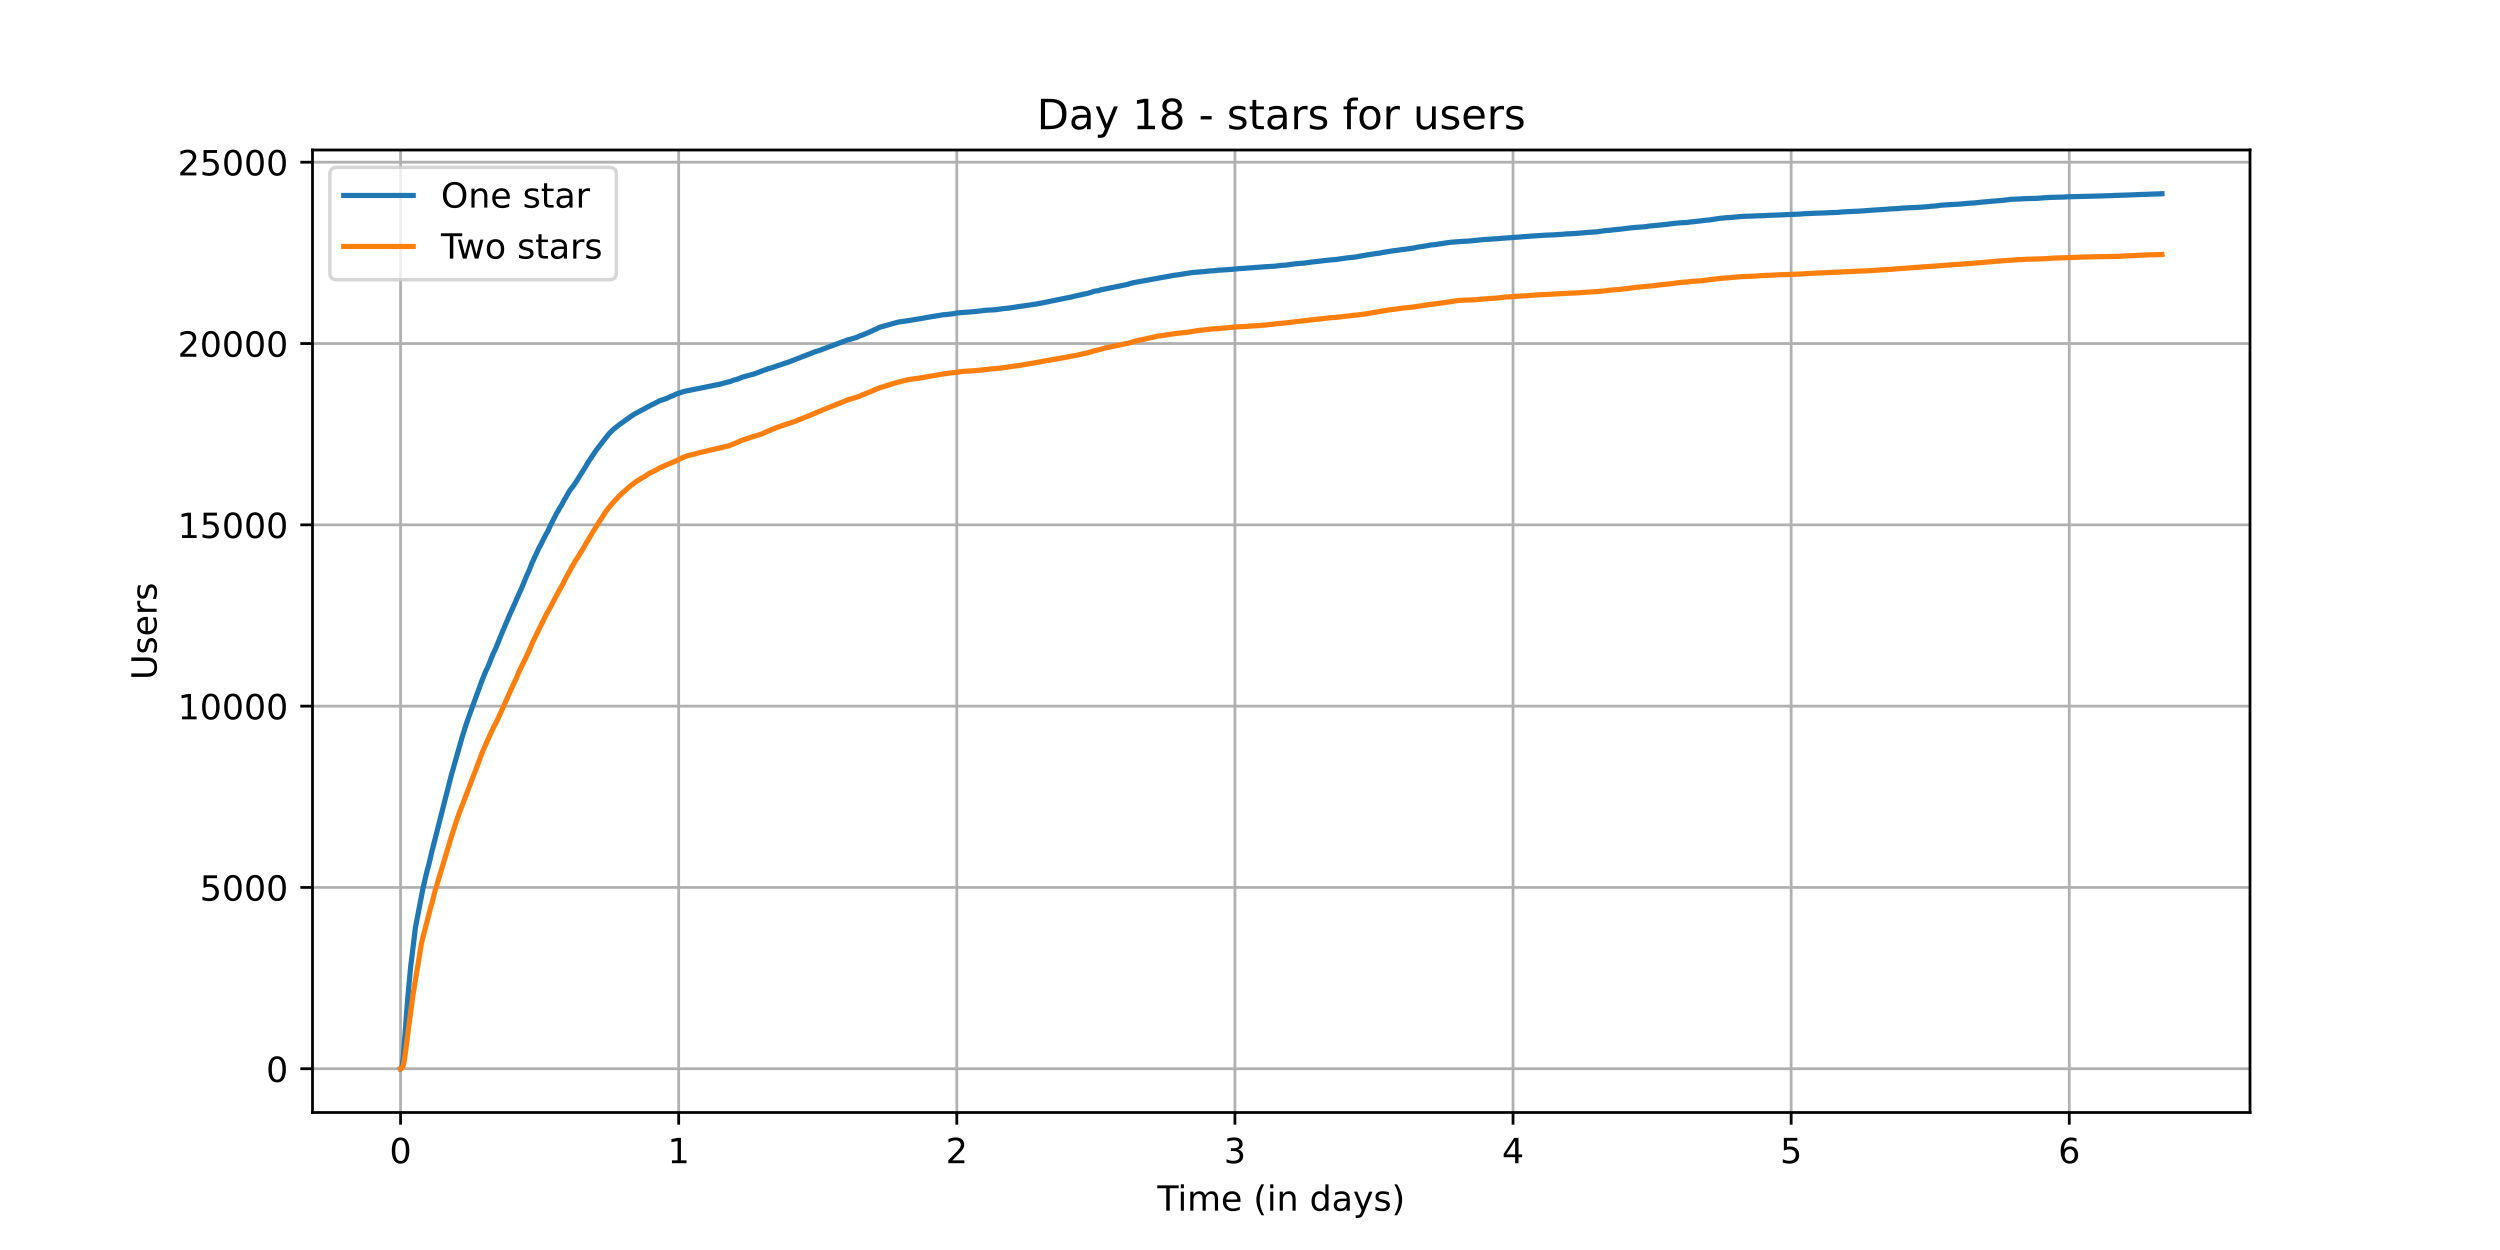 <?xml version="1.0" encoding="utf-8" standalone="no"?>
<!DOCTYPE svg PUBLIC "-//W3C//DTD SVG 1.1//EN"
  "http://www.w3.org/Graphics/SVG/1.1/DTD/svg11.dtd">
<!-- Created with matplotlib (https://matplotlib.org/) -->
<svg height="360pt" version="1.1" viewBox="0 0 720 360" width="720pt" xmlns="http://www.w3.org/2000/svg" xmlns:xlink="http://www.w3.org/1999/xlink">
 <defs>
  <style type="text/css">*{stroke-linecap:butt;stroke-linejoin:round;}</style>
 </defs>
 <g id="figure_1">
  <g id="patch_1">
   <path d="M 0 360 
L 720 360 
L 720 0 
L 0 0 
z
" style="fill:#ffffff;"/>
  </g>
  <g id="axes_1">
   <g id="patch_2">
    <path d="M 90 320.4 
L 648 320.4 
L 648 43.2 
L 90 43.2 
z
" style="fill:#ffffff;"/>
   </g>
   <g id="matplotlib.axis_1">
    <g id="xtick_1">
     <g id="line2d_1">
      <path clip-path="url(#p3e1a353757)" d="M 115.364 320.4 
L 115.364 43.2 
" style="fill:none;stroke:#b0b0b0;stroke-linecap:square;stroke-width:0.8;"/>
     </g>
     <g id="line2d_2">
      <defs>
       <path d="M 0 0 
L 0 3.5 
" id="m50694fdeb0" style="stroke:#000000;stroke-width:0.8;"/>
      </defs>
      <g>
       <use style="stroke:#000000;stroke-width:0.8;" x="115.364" xlink:href="#m50694fdeb0" y="320.4"/>
      </g>
     </g>
     <g id="text_1">
      <!-- 0 -->
      <g transform="translate(112.182 334.998)scale(0.1 -0.1)">
       <defs>
        <path d="M 31.781 66.406 
Q 24.172 66.406 20.328 58.906 
Q 16.5 51.422 16.5 36.375 
Q 16.5 21.391 20.328 13.891 
Q 24.172 6.391 31.781 6.391 
Q 39.453 6.391 43.281 13.891 
Q 47.125 21.391 47.125 36.375 
Q 47.125 51.422 43.281 58.906 
Q 39.453 66.406 31.781 66.406 
z
M 31.781 74.219 
Q 44.047 74.219 50.516 64.516 
Q 56.984 54.828 56.984 36.375 
Q 56.984 17.969 50.516 8.266 
Q 44.047 -1.422 31.781 -1.422 
Q 19.531 -1.422 13.062 8.266 
Q 6.594 17.969 6.594 36.375 
Q 6.594 54.828 13.062 64.516 
Q 19.531 74.219 31.781 74.219 
z
" id="DejaVuSans-48"/>
       </defs>
       <use xlink:href="#DejaVuSans-48"/>
      </g>
     </g>
    </g>
    <g id="xtick_2">
     <g id="line2d_3">
      <path clip-path="url(#p3e1a353757)" d="M 195.461 320.4 
L 195.461 43.2 
" style="fill:none;stroke:#b0b0b0;stroke-linecap:square;stroke-width:0.8;"/>
     </g>
     <g id="line2d_4">
      <g>
       <use style="stroke:#000000;stroke-width:0.8;" x="195.461" xlink:href="#m50694fdeb0" y="320.4"/>
      </g>
     </g>
     <g id="text_2">
      <!-- 1 -->
      <g transform="translate(192.28 334.998)scale(0.1 -0.1)">
       <defs>
        <path d="M 12.406 8.297 
L 28.516 8.297 
L 28.516 63.922 
L 10.984 60.406 
L 10.984 69.391 
L 28.422 72.906 
L 38.281 72.906 
L 38.281 8.297 
L 54.391 8.297 
L 54.391 0 
L 12.406 0 
z
" id="DejaVuSans-49"/>
       </defs>
       <use xlink:href="#DejaVuSans-49"/>
      </g>
     </g>
    </g>
    <g id="xtick_3">
     <g id="line2d_5">
      <path clip-path="url(#p3e1a353757)" d="M 275.559 320.4 
L 275.559 43.2 
" style="fill:none;stroke:#b0b0b0;stroke-linecap:square;stroke-width:0.8;"/>
     </g>
     <g id="line2d_6">
      <g>
       <use style="stroke:#000000;stroke-width:0.8;" x="275.559" xlink:href="#m50694fdeb0" y="320.4"/>
      </g>
     </g>
     <g id="text_3">
      <!-- 2 -->
      <g transform="translate(272.378 334.998)scale(0.1 -0.1)">
       <defs>
        <path d="M 19.188 8.297 
L 53.609 8.297 
L 53.609 0 
L 7.328 0 
L 7.328 8.297 
Q 12.938 14.109 22.625 23.891 
Q 32.328 33.688 34.812 36.531 
Q 39.547 41.844 41.422 45.531 
Q 43.312 49.219 43.312 52.781 
Q 43.312 58.594 39.234 62.25 
Q 35.156 65.922 28.609 65.922 
Q 23.969 65.922 18.812 64.312 
Q 13.672 62.703 7.812 59.422 
L 7.812 69.391 
Q 13.766 71.781 18.938 73 
Q 24.125 74.219 28.422 74.219 
Q 39.75 74.219 46.484 68.547 
Q 53.219 62.891 53.219 53.422 
Q 53.219 48.922 51.531 44.891 
Q 49.859 40.875 45.406 35.406 
Q 44.188 33.984 37.641 27.219 
Q 31.109 20.453 19.188 8.297 
z
" id="DejaVuSans-50"/>
       </defs>
       <use xlink:href="#DejaVuSans-50"/>
      </g>
     </g>
    </g>
    <g id="xtick_4">
     <g id="line2d_7">
      <path clip-path="url(#p3e1a353757)" d="M 355.657 320.4 
L 355.657 43.2 
" style="fill:none;stroke:#b0b0b0;stroke-linecap:square;stroke-width:0.8;"/>
     </g>
     <g id="line2d_8">
      <g>
       <use style="stroke:#000000;stroke-width:0.8;" x="355.657" xlink:href="#m50694fdeb0" y="320.4"/>
      </g>
     </g>
     <g id="text_4">
      <!-- 3 -->
      <g transform="translate(352.476 334.998)scale(0.1 -0.1)">
       <defs>
        <path d="M 40.578 39.312 
Q 47.656 37.797 51.625 33 
Q 55.609 28.219 55.609 21.188 
Q 55.609 10.406 48.188 4.484 
Q 40.766 -1.422 27.094 -1.422 
Q 22.516 -1.422 17.656 -0.516 
Q 12.797 0.391 7.625 2.203 
L 7.625 11.719 
Q 11.719 9.328 16.594 8.109 
Q 21.484 6.891 26.812 6.891 
Q 36.078 6.891 40.938 10.547 
Q 45.797 14.203 45.797 21.188 
Q 45.797 27.641 41.281 31.266 
Q 36.766 34.906 28.719 34.906 
L 20.219 34.906 
L 20.219 43.016 
L 29.109 43.016 
Q 36.375 43.016 40.234 45.922 
Q 44.094 48.828 44.094 54.297 
Q 44.094 59.906 40.109 62.906 
Q 36.141 65.922 28.719 65.922 
Q 24.656 65.922 20.016 65.031 
Q 15.375 64.156 9.812 62.312 
L 9.812 71.094 
Q 15.438 72.656 20.344 73.438 
Q 25.25 74.219 29.594 74.219 
Q 40.828 74.219 47.359 69.109 
Q 53.906 64.016 53.906 55.328 
Q 53.906 49.266 50.438 45.094 
Q 46.969 40.922 40.578 39.312 
z
" id="DejaVuSans-51"/>
       </defs>
       <use xlink:href="#DejaVuSans-51"/>
      </g>
     </g>
    </g>
    <g id="xtick_5">
     <g id="line2d_9">
      <path clip-path="url(#p3e1a353757)" d="M 435.755 320.4 
L 435.755 43.2 
" style="fill:none;stroke:#b0b0b0;stroke-linecap:square;stroke-width:0.8;"/>
     </g>
     <g id="line2d_10">
      <g>
       <use style="stroke:#000000;stroke-width:0.8;" x="435.755" xlink:href="#m50694fdeb0" y="320.4"/>
      </g>
     </g>
     <g id="text_5">
      <!-- 4 -->
      <g transform="translate(432.573 334.998)scale(0.1 -0.1)">
       <defs>
        <path d="M 37.797 64.312 
L 12.891 25.391 
L 37.797 25.391 
z
M 35.203 72.906 
L 47.609 72.906 
L 47.609 25.391 
L 58.016 25.391 
L 58.016 17.188 
L 47.609 17.188 
L 47.609 0 
L 37.797 0 
L 37.797 17.188 
L 4.891 17.188 
L 4.891 26.703 
z
" id="DejaVuSans-52"/>
       </defs>
       <use xlink:href="#DejaVuSans-52"/>
      </g>
     </g>
    </g>
    <g id="xtick_6">
     <g id="line2d_11">
      <path clip-path="url(#p3e1a353757)" d="M 515.852 320.4 
L 515.852 43.2 
" style="fill:none;stroke:#b0b0b0;stroke-linecap:square;stroke-width:0.8;"/>
     </g>
     <g id="line2d_12">
      <g>
       <use style="stroke:#000000;stroke-width:0.8;" x="515.852" xlink:href="#m50694fdeb0" y="320.4"/>
      </g>
     </g>
     <g id="text_6">
      <!-- 5 -->
      <g transform="translate(512.671 334.998)scale(0.1 -0.1)">
       <defs>
        <path d="M 10.797 72.906 
L 49.516 72.906 
L 49.516 64.594 
L 19.828 64.594 
L 19.828 46.734 
Q 21.969 47.469 24.109 47.828 
Q 26.266 48.188 28.422 48.188 
Q 40.625 48.188 47.75 41.5 
Q 54.891 34.812 54.891 23.391 
Q 54.891 11.625 47.562 5.094 
Q 40.234 -1.422 26.906 -1.422 
Q 22.312 -1.422 17.547 -0.641 
Q 12.797 0.141 7.719 1.703 
L 7.719 11.625 
Q 12.109 9.234 16.797 8.062 
Q 21.484 6.891 26.703 6.891 
Q 35.156 6.891 40.078 11.328 
Q 45.016 15.766 45.016 23.391 
Q 45.016 31 40.078 35.438 
Q 35.156 39.891 26.703 39.891 
Q 22.75 39.891 18.812 39.016 
Q 14.891 38.141 10.797 36.281 
z
" id="DejaVuSans-53"/>
       </defs>
       <use xlink:href="#DejaVuSans-53"/>
      </g>
     </g>
    </g>
    <g id="xtick_7">
     <g id="line2d_13">
      <path clip-path="url(#p3e1a353757)" d="M 595.95 320.4 
L 595.95 43.2 
" style="fill:none;stroke:#b0b0b0;stroke-linecap:square;stroke-width:0.8;"/>
     </g>
     <g id="line2d_14">
      <g>
       <use style="stroke:#000000;stroke-width:0.8;" x="595.95" xlink:href="#m50694fdeb0" y="320.4"/>
      </g>
     </g>
     <g id="text_7">
      <!-- 6 -->
      <g transform="translate(592.769 334.998)scale(0.1 -0.1)">
       <defs>
        <path d="M 33.016 40.375 
Q 26.375 40.375 22.484 35.828 
Q 18.609 31.297 18.609 23.391 
Q 18.609 15.531 22.484 10.953 
Q 26.375 6.391 33.016 6.391 
Q 39.656 6.391 43.531 10.953 
Q 47.406 15.531 47.406 23.391 
Q 47.406 31.297 43.531 35.828 
Q 39.656 40.375 33.016 40.375 
z
M 52.594 71.297 
L 52.594 62.312 
Q 48.875 64.062 45.094 64.984 
Q 41.312 65.922 37.594 65.922 
Q 27.828 65.922 22.672 59.328 
Q 17.531 52.734 16.797 39.406 
Q 19.672 43.656 24.016 45.922 
Q 28.375 48.188 33.594 48.188 
Q 44.578 48.188 50.953 41.516 
Q 57.328 34.859 57.328 23.391 
Q 57.328 12.156 50.688 5.359 
Q 44.047 -1.422 33.016 -1.422 
Q 20.359 -1.422 13.672 8.266 
Q 6.984 17.969 6.984 36.375 
Q 6.984 53.656 15.188 63.938 
Q 23.391 74.219 37.203 74.219 
Q 40.922 74.219 44.703 73.484 
Q 48.484 72.75 52.594 71.297 
z
" id="DejaVuSans-54"/>
       </defs>
       <use xlink:href="#DejaVuSans-54"/>
      </g>
     </g>
    </g>
    <g id="text_8">
     <!-- Time (in days) -->
     <g transform="translate(333.327 348.677)scale(0.1 -0.1)">
      <defs>
       <path d="M -0.297 72.906 
L 61.375 72.906 
L 61.375 64.594 
L 35.5 64.594 
L 35.5 0 
L 25.594 0 
L 25.594 64.594 
L -0.297 64.594 
z
" id="DejaVuSans-84"/>
       <path d="M 9.422 54.688 
L 18.406 54.688 
L 18.406 0 
L 9.422 0 
z
M 9.422 75.984 
L 18.406 75.984 
L 18.406 64.594 
L 9.422 64.594 
z
" id="DejaVuSans-105"/>
       <path d="M 52 44.188 
Q 55.375 50.25 60.062 53.125 
Q 64.75 56 71.094 56 
Q 79.641 56 84.281 50.016 
Q 88.922 44.047 88.922 33.016 
L 88.922 0 
L 79.891 0 
L 79.891 32.719 
Q 79.891 40.578 77.094 44.375 
Q 74.312 48.188 68.609 48.188 
Q 61.625 48.188 57.562 43.547 
Q 53.516 38.922 53.516 30.906 
L 53.516 0 
L 44.484 0 
L 44.484 32.719 
Q 44.484 40.625 41.703 44.406 
Q 38.922 48.188 33.109 48.188 
Q 26.219 48.188 22.156 43.531 
Q 18.109 38.875 18.109 30.906 
L 18.109 0 
L 9.078 0 
L 9.078 54.688 
L 18.109 54.688 
L 18.109 46.188 
Q 21.188 51.219 25.484 53.609 
Q 29.781 56 35.688 56 
Q 41.656 56 45.828 52.969 
Q 50 49.953 52 44.188 
z
" id="DejaVuSans-109"/>
       <path d="M 56.203 29.594 
L 56.203 25.203 
L 14.891 25.203 
Q 15.484 15.922 20.484 11.062 
Q 25.484 6.203 34.422 6.203 
Q 39.594 6.203 44.453 7.469 
Q 49.312 8.734 54.109 11.281 
L 54.109 2.781 
Q 49.266 0.734 44.188 -0.344 
Q 39.109 -1.422 33.891 -1.422 
Q 20.797 -1.422 13.156 6.188 
Q 5.516 13.812 5.516 26.812 
Q 5.516 40.234 12.766 48.109 
Q 20.016 56 32.328 56 
Q 43.359 56 49.781 48.891 
Q 56.203 41.797 56.203 29.594 
z
M 47.219 32.234 
Q 47.125 39.594 43.094 43.984 
Q 39.062 48.391 32.422 48.391 
Q 24.906 48.391 20.391 44.141 
Q 15.875 39.891 15.188 32.172 
z
" id="DejaVuSans-101"/>
       <path id="DejaVuSans-32"/>
       <path d="M 31 75.875 
Q 24.469 64.656 21.281 53.656 
Q 18.109 42.672 18.109 31.391 
Q 18.109 20.125 21.312 9.062 
Q 24.516 -2 31 -13.188 
L 23.188 -13.188 
Q 15.875 -1.703 12.234 9.375 
Q 8.594 20.453 8.594 31.391 
Q 8.594 42.281 12.203 53.312 
Q 15.828 64.359 23.188 75.875 
z
" id="DejaVuSans-40"/>
       <path d="M 54.891 33.016 
L 54.891 0 
L 45.906 0 
L 45.906 32.719 
Q 45.906 40.484 42.875 44.328 
Q 39.844 48.188 33.797 48.188 
Q 26.516 48.188 22.312 43.547 
Q 18.109 38.922 18.109 30.906 
L 18.109 0 
L 9.078 0 
L 9.078 54.688 
L 18.109 54.688 
L 18.109 46.188 
Q 21.344 51.125 25.703 53.562 
Q 30.078 56 35.797 56 
Q 45.219 56 50.047 50.172 
Q 54.891 44.344 54.891 33.016 
z
" id="DejaVuSans-110"/>
       <path d="M 45.406 46.391 
L 45.406 75.984 
L 54.391 75.984 
L 54.391 0 
L 45.406 0 
L 45.406 8.203 
Q 42.578 3.328 38.25 0.953 
Q 33.938 -1.422 27.875 -1.422 
Q 17.969 -1.422 11.734 6.484 
Q 5.516 14.406 5.516 27.297 
Q 5.516 40.188 11.734 48.094 
Q 17.969 56 27.875 56 
Q 33.938 56 38.25 53.625 
Q 42.578 51.266 45.406 46.391 
z
M 14.797 27.297 
Q 14.797 17.391 18.875 11.75 
Q 22.953 6.109 30.078 6.109 
Q 37.203 6.109 41.297 11.75 
Q 45.406 17.391 45.406 27.297 
Q 45.406 37.203 41.297 42.844 
Q 37.203 48.484 30.078 48.484 
Q 22.953 48.484 18.875 42.844 
Q 14.797 37.203 14.797 27.297 
z
" id="DejaVuSans-100"/>
       <path d="M 34.281 27.484 
Q 23.391 27.484 19.188 25 
Q 14.984 22.516 14.984 16.5 
Q 14.984 11.719 18.141 8.906 
Q 21.297 6.109 26.703 6.109 
Q 34.188 6.109 38.703 11.406 
Q 43.219 16.703 43.219 25.484 
L 43.219 27.484 
z
M 52.203 31.203 
L 52.203 0 
L 43.219 0 
L 43.219 8.297 
Q 40.141 3.328 35.547 0.953 
Q 30.953 -1.422 24.312 -1.422 
Q 15.922 -1.422 10.953 3.297 
Q 6 8.016 6 15.922 
Q 6 25.141 12.172 29.828 
Q 18.359 34.516 30.609 34.516 
L 43.219 34.516 
L 43.219 35.406 
Q 43.219 41.609 39.141 45 
Q 35.062 48.391 27.688 48.391 
Q 23 48.391 18.547 47.266 
Q 14.109 46.141 10.016 43.891 
L 10.016 52.203 
Q 14.938 54.109 19.578 55.047 
Q 24.219 56 28.609 56 
Q 40.484 56 46.344 49.844 
Q 52.203 43.703 52.203 31.203 
z
" id="DejaVuSans-97"/>
       <path d="M 32.172 -5.078 
Q 28.375 -14.844 24.75 -17.812 
Q 21.141 -20.797 15.094 -20.797 
L 7.906 -20.797 
L 7.906 -13.281 
L 13.188 -13.281 
Q 16.891 -13.281 18.938 -11.516 
Q 21 -9.766 23.484 -3.219 
L 25.094 0.875 
L 2.984 54.688 
L 12.5 54.688 
L 29.594 11.922 
L 46.688 54.688 
L 56.203 54.688 
z
" id="DejaVuSans-121"/>
       <path d="M 44.281 53.078 
L 44.281 44.578 
Q 40.484 46.531 36.375 47.5 
Q 32.281 48.484 27.875 48.484 
Q 21.188 48.484 17.844 46.438 
Q 14.5 44.391 14.5 40.281 
Q 14.5 37.156 16.891 35.375 
Q 19.281 33.594 26.516 31.984 
L 29.594 31.297 
Q 39.156 29.25 43.188 25.516 
Q 47.219 21.781 47.219 15.094 
Q 47.219 7.469 41.188 3.016 
Q 35.156 -1.422 24.609 -1.422 
Q 20.219 -1.422 15.453 -0.562 
Q 10.688 0.297 5.422 2 
L 5.422 11.281 
Q 10.406 8.688 15.234 7.391 
Q 20.062 6.109 24.812 6.109 
Q 31.156 6.109 34.562 8.281 
Q 37.984 10.453 37.984 14.406 
Q 37.984 18.062 35.516 20.016 
Q 33.062 21.969 24.703 23.781 
L 21.578 24.516 
Q 13.234 26.266 9.516 29.906 
Q 5.812 33.547 5.812 39.891 
Q 5.812 47.609 11.281 51.797 
Q 16.75 56 26.812 56 
Q 31.781 56 36.172 55.266 
Q 40.578 54.547 44.281 53.078 
z
" id="DejaVuSans-115"/>
       <path d="M 8.016 75.875 
L 15.828 75.875 
Q 23.141 64.359 26.781 53.312 
Q 30.422 42.281 30.422 31.391 
Q 30.422 20.453 26.781 9.375 
Q 23.141 -1.703 15.828 -13.188 
L 8.016 -13.188 
Q 14.5 -2 17.703 9.062 
Q 20.906 20.125 20.906 31.391 
Q 20.906 42.672 17.703 53.656 
Q 14.5 64.656 8.016 75.875 
z
" id="DejaVuSans-41"/>
      </defs>
      <use xlink:href="#DejaVuSans-84"/>
      <use x="57.959" xlink:href="#DejaVuSans-105"/>
      <use x="85.742" xlink:href="#DejaVuSans-109"/>
      <use x="183.154" xlink:href="#DejaVuSans-101"/>
      <use x="244.678" xlink:href="#DejaVuSans-32"/>
      <use x="276.465" xlink:href="#DejaVuSans-40"/>
      <use x="315.479" xlink:href="#DejaVuSans-105"/>
      <use x="343.262" xlink:href="#DejaVuSans-110"/>
      <use x="406.641" xlink:href="#DejaVuSans-32"/>
      <use x="438.428" xlink:href="#DejaVuSans-100"/>
      <use x="501.904" xlink:href="#DejaVuSans-97"/>
      <use x="563.184" xlink:href="#DejaVuSans-121"/>
      <use x="622.363" xlink:href="#DejaVuSans-115"/>
      <use x="674.463" xlink:href="#DejaVuSans-41"/>
     </g>
    </g>
   </g>
   <g id="matplotlib.axis_2">
    <g id="ytick_1">
     <g id="line2d_15">
      <path clip-path="url(#p3e1a353757)" d="M 90 307.8 
L 648 307.8 
" style="fill:none;stroke:#b0b0b0;stroke-linecap:square;stroke-width:0.8;"/>
     </g>
     <g id="line2d_16">
      <defs>
       <path d="M 0 0 
L -3.5 0 
" id="mf7ea6327c0" style="stroke:#000000;stroke-width:0.8;"/>
      </defs>
      <g>
       <use style="stroke:#000000;stroke-width:0.8;" x="90" xlink:href="#mf7ea6327c0" y="307.8"/>
      </g>
     </g>
     <g id="text_9">
      <!-- 0 -->
      <g transform="translate(76.638 311.599)scale(0.1 -0.1)">
       <use xlink:href="#DejaVuSans-48"/>
      </g>
     </g>
    </g>
    <g id="ytick_2">
     <g id="line2d_17">
      <path clip-path="url(#p3e1a353757)" d="M 90 255.583 
L 648 255.583 
" style="fill:none;stroke:#b0b0b0;stroke-linecap:square;stroke-width:0.8;"/>
     </g>
     <g id="line2d_18">
      <g>
       <use style="stroke:#000000;stroke-width:0.8;" x="90" xlink:href="#mf7ea6327c0" y="255.583"/>
      </g>
     </g>
     <g id="text_10">
      <!-- 5000 -->
      <g transform="translate(57.55 259.382)scale(0.1 -0.1)">
       <use xlink:href="#DejaVuSans-53"/>
       <use x="63.623" xlink:href="#DejaVuSans-48"/>
       <use x="127.246" xlink:href="#DejaVuSans-48"/>
       <use x="190.869" xlink:href="#DejaVuSans-48"/>
      </g>
     </g>
    </g>
    <g id="ytick_3">
     <g id="line2d_19">
      <path clip-path="url(#p3e1a353757)" d="M 90 203.366 
L 648 203.366 
" style="fill:none;stroke:#b0b0b0;stroke-linecap:square;stroke-width:0.8;"/>
     </g>
     <g id="line2d_20">
      <g>
       <use style="stroke:#000000;stroke-width:0.8;" x="90" xlink:href="#mf7ea6327c0" y="203.366"/>
      </g>
     </g>
     <g id="text_11">
      <!-- 10000 -->
      <g transform="translate(51.188 207.165)scale(0.1 -0.1)">
       <use xlink:href="#DejaVuSans-49"/>
       <use x="63.623" xlink:href="#DejaVuSans-48"/>
       <use x="127.246" xlink:href="#DejaVuSans-48"/>
       <use x="190.869" xlink:href="#DejaVuSans-48"/>
       <use x="254.492" xlink:href="#DejaVuSans-48"/>
      </g>
     </g>
    </g>
    <g id="ytick_4">
     <g id="line2d_21">
      <path clip-path="url(#p3e1a353757)" d="M 90 151.149 
L 648 151.149 
" style="fill:none;stroke:#b0b0b0;stroke-linecap:square;stroke-width:0.8;"/>
     </g>
     <g id="line2d_22">
      <g>
       <use style="stroke:#000000;stroke-width:0.8;" x="90" xlink:href="#mf7ea6327c0" y="151.149"/>
      </g>
     </g>
     <g id="text_12">
      <!-- 15000 -->
      <g transform="translate(51.188 154.948)scale(0.1 -0.1)">
       <use xlink:href="#DejaVuSans-49"/>
       <use x="63.623" xlink:href="#DejaVuSans-53"/>
       <use x="127.246" xlink:href="#DejaVuSans-48"/>
       <use x="190.869" xlink:href="#DejaVuSans-48"/>
       <use x="254.492" xlink:href="#DejaVuSans-48"/>
      </g>
     </g>
    </g>
    <g id="ytick_5">
     <g id="line2d_23">
      <path clip-path="url(#p3e1a353757)" d="M 90 98.931 
L 648 98.931 
" style="fill:none;stroke:#b0b0b0;stroke-linecap:square;stroke-width:0.8;"/>
     </g>
     <g id="line2d_24">
      <g>
       <use style="stroke:#000000;stroke-width:0.8;" x="90" xlink:href="#mf7ea6327c0" y="98.931"/>
      </g>
     </g>
     <g id="text_13">
      <!-- 20000 -->
      <g transform="translate(51.188 102.731)scale(0.1 -0.1)">
       <use xlink:href="#DejaVuSans-50"/>
       <use x="63.623" xlink:href="#DejaVuSans-48"/>
       <use x="127.246" xlink:href="#DejaVuSans-48"/>
       <use x="190.869" xlink:href="#DejaVuSans-48"/>
       <use x="254.492" xlink:href="#DejaVuSans-48"/>
      </g>
     </g>
    </g>
    <g id="ytick_6">
     <g id="line2d_25">
      <path clip-path="url(#p3e1a353757)" d="M 90 46.714 
L 648 46.714 
" style="fill:none;stroke:#b0b0b0;stroke-linecap:square;stroke-width:0.8;"/>
     </g>
     <g id="line2d_26">
      <g>
       <use style="stroke:#000000;stroke-width:0.8;" x="90" xlink:href="#mf7ea6327c0" y="46.714"/>
      </g>
     </g>
     <g id="text_14">
      <!-- 25000 -->
      <g transform="translate(51.188 50.513)scale(0.1 -0.1)">
       <use xlink:href="#DejaVuSans-50"/>
       <use x="63.623" xlink:href="#DejaVuSans-53"/>
       <use x="127.246" xlink:href="#DejaVuSans-48"/>
       <use x="190.869" xlink:href="#DejaVuSans-48"/>
       <use x="254.492" xlink:href="#DejaVuSans-48"/>
      </g>
     </g>
    </g>
    <g id="text_15">
     <!-- Users -->
     <g transform="translate(45.108 195.801)rotate(-90)scale(0.1 -0.1)">
      <defs>
       <path d="M 8.688 72.906 
L 18.609 72.906 
L 18.609 28.609 
Q 18.609 16.891 22.844 11.734 
Q 27.094 6.594 36.625 6.594 
Q 46.094 6.594 50.344 11.734 
Q 54.594 16.891 54.594 28.609 
L 54.594 72.906 
L 64.5 72.906 
L 64.5 27.391 
Q 64.5 13.141 57.438 5.859 
Q 50.391 -1.422 36.625 -1.422 
Q 22.797 -1.422 15.734 5.859 
Q 8.688 13.141 8.688 27.391 
z
" id="DejaVuSans-85"/>
       <path d="M 41.109 46.297 
Q 39.594 47.172 37.812 47.578 
Q 36.031 48 33.891 48 
Q 26.266 48 22.188 43.047 
Q 18.109 38.094 18.109 28.812 
L 18.109 0 
L 9.078 0 
L 9.078 54.688 
L 18.109 54.688 
L 18.109 46.188 
Q 20.953 51.172 25.484 53.578 
Q 30.031 56 36.531 56 
Q 37.453 56 38.578 55.875 
Q 39.703 55.766 41.062 55.516 
z
" id="DejaVuSans-114"/>
      </defs>
      <use xlink:href="#DejaVuSans-85"/>
      <use x="73.193" xlink:href="#DejaVuSans-115"/>
      <use x="125.293" xlink:href="#DejaVuSans-101"/>
      <use x="186.816" xlink:href="#DejaVuSans-114"/>
      <use x="227.93" xlink:href="#DejaVuSans-115"/>
     </g>
    </g>
   </g>
   <g id="line2d_27">
    <path clip-path="url(#p3e1a353757)" d="M 115.364 307.8 
L 115.571 307.706 
L 115.848 306.891 
L 116.123 304.677 
L 116.674 297.492 
L 117.39 288.01 
L 118.217 278.903 
L 119.65 267.092 
L 121.8 255.948 
L 122.517 252.794 
L 123.013 250.768 
L 123.509 248.941 
L 123.894 247.312 
L 124.281 245.641 
L 129.904 223.542 
L 133.21 211.898 
L 133.541 210.906 
L 134.367 208.264 
L 134.644 207.512 
L 135.084 206.217 
L 137.787 198.812 
L 138.89 195.794 
L 140.047 192.964 
L 140.267 192.599 
L 141.039 190.802 
L 141.535 189.445 
L 141.7 189.131 
L 142.031 188.275 
L 142.307 187.732 
L 142.858 186.51 
L 143.409 185.152 
L 143.63 184.62 
L 144.567 182.301 
L 145.007 181.278 
L 145.559 179.889 
L 146.165 178.573 
L 146.771 177.09 
L 147.378 175.753 
L 147.984 174.375 
L 148.26 173.821 
L 148.756 172.589 
L 149.142 171.816 
L 149.528 170.855 
L 149.803 170.323 
L 150.354 169.059 
L 151.623 165.947 
L 152.394 164.245 
L 153.166 162.271 
L 155.26 157.728 
L 155.812 156.736 
L 156.473 155.378 
L 157.466 153.498 
L 157.741 153.06 
L 158.402 151.566 
L 160.443 147.577 
L 160.718 147.17 
L 161.38 145.948 
L 161.657 145.614 
L 162.374 144.225 
L 162.65 143.681 
L 162.76 143.598 
L 164.083 141.279 
L 165.076 139.995 
L 166.29 138.188 
L 168.826 134.115 
L 169.047 133.677 
L 169.764 132.538 
L 170.757 131.066 
L 171.75 129.593 
L 175.334 124.988 
L 175.777 124.528 
L 176.714 123.62 
L 176.935 123.442 
L 177.818 122.753 
L 178.258 122.377 
L 181.952 119.735 
L 182.448 119.442 
L 182.89 119.16 
L 187.742 116.549 
L 187.962 116.466 
L 190.112 115.359 
L 190.498 115.254 
L 191.215 115.014 
L 191.711 114.837 
L 191.986 114.732 
L 193.033 114.252 
L 193.309 114.116 
L 194.081 113.876 
L 194.356 113.625 
L 196.837 112.79 
L 197.223 112.685 
L 206.871 110.743 
L 207.146 110.691 
L 207.532 110.597 
L 208.69 110.273 
L 210.398 109.845 
L 211.17 109.511 
L 211.501 109.417 
L 212.218 109.249 
L 212.493 109.145 
L 213.1 108.926 
L 213.32 108.821 
L 213.981 108.55 
L 214.422 108.456 
L 215.69 108.09 
L 216.076 107.986 
L 217.29 107.673 
L 217.565 107.558 
L 218.117 107.359 
L 218.667 107.15 
L 219.44 106.837 
L 219.99 106.639 
L 220.542 106.451 
L 220.763 106.378 
L 221.148 106.2 
L 221.644 106.096 
L 223.243 105.594 
L 223.628 105.427 
L 224.124 105.25 
L 224.565 105.145 
L 225.282 104.905 
L 225.723 104.707 
L 226.77 104.404 
L 234.655 101.344 
L 234.93 101.26 
L 235.206 101.187 
L 235.427 101.093 
L 235.923 100.937 
L 244.356 97.814 
L 244.908 97.709 
L 245.459 97.522 
L 246.616 97.208 
L 247.112 96.958 
L 247.608 96.77 
L 247.885 96.634 
L 248.215 96.582 
L 248.435 96.467 
L 248.821 96.3 
L 249.703 95.924 
L 250.2 95.725 
L 251.137 95.308 
L 251.853 94.963 
L 252.019 94.869 
L 252.349 94.775 
L 253.011 94.409 
L 253.672 94.148 
L 254.114 94.044 
L 255.216 93.741 
L 255.547 93.647 
L 256.925 93.24 
L 257.311 93.146 
L 257.751 93.02 
L 258.799 92.738 
L 260.784 92.467 
L 261.445 92.362 
L 266.24 91.569 
L 266.682 91.464 
L 270.981 90.765 
L 271.588 90.66 
L 272.58 90.577 
L 273.406 90.483 
L 273.848 90.43 
L 274.729 90.326 
L 275.502 90.138 
L 276.879 90.034 
L 277.871 89.95 
L 279.36 89.846 
L 280.352 89.762 
L 281.4 89.658 
L 282.943 89.47 
L 283.825 89.365 
L 284.652 89.313 
L 286.691 89.209 
L 289.116 88.853 
L 290.385 88.749 
L 292.81 88.394 
L 293.195 88.3 
L 293.637 88.248 
L 294.518 88.143 
L 297.551 87.684 
L 298.378 87.579 
L 299.04 87.433 
L 299.756 87.329 
L 307.307 85.783 
L 307.859 85.679 
L 308.355 85.585 
L 309.236 85.355 
L 309.678 85.25 
L 313.426 84.436 
L 315.3 83.841 
L 316.127 83.736 
L 316.402 83.705 
L 316.898 83.517 
L 317.119 83.454 
L 317.671 83.35 
L 324.838 81.888 
L 325.444 81.658 
L 325.885 81.574 
L 326.217 81.449 
L 338.234 79.266 
L 339.115 79.162 
L 342.754 78.588 
L 343.471 78.483 
L 344.408 78.41 
L 345.621 78.306 
L 346.502 78.243 
L 347.439 78.149 
L 347.935 78.076 
L 349.534 77.971 
L 350.912 77.825 
L 352.51 77.731 
L 352.896 77.7 
L 354.494 77.595 
L 355.487 77.512 
L 356.479 77.407 
L 356.755 77.366 
L 358.574 77.261 
L 358.961 77.219 
L 360.559 77.115 
L 361.551 77.031 
L 363.095 76.927 
L 363.48 76.885 
L 364.968 76.791 
L 365.299 76.77 
L 367.118 76.666 
L 368.882 76.447 
L 370.37 76.342 
L 370.811 76.29 
L 372.906 75.987 
L 375.777 75.757 
L 376.218 75.695 
L 376.824 75.59 
L 377.211 75.549 
L 377.872 75.455 
L 378.313 75.402 
L 379.47 75.298 
L 381.399 75.047 
L 382.447 74.943 
L 383.714 74.817 
L 384.982 74.713 
L 385.533 74.619 
L 387.904 74.285 
L 388.841 74.18 
L 389.888 74.086 
L 390.66 73.982 
L 391.266 73.857 
L 391.872 73.752 
L 392.203 73.679 
L 392.864 73.585 
L 393.636 73.408 
L 394.463 73.314 
L 394.794 73.251 
L 395.4 73.167 
L 395.731 73.105 
L 397.716 72.833 
L 398.101 72.729 
L 401.63 72.165 
L 402.622 72.06 
L 403.173 71.966 
L 404.11 71.862 
L 406.482 71.528 
L 407.199 71.423 
L 408.026 71.225 
L 411.115 70.745 
L 411.611 70.651 
L 411.942 70.567 
L 413.155 70.463 
L 413.597 70.41 
L 414.148 70.306 
L 416.96 69.888 
L 417.677 69.784 
L 418.614 69.711 
L 420.047 69.606 
L 420.985 69.533 
L 422.915 69.429 
L 423.301 69.397 
L 424.404 69.293 
L 425.397 69.199 
L 425.838 69.147 
L 427.161 69 
L 428.815 68.907 
L 429.2 68.875 
L 430.854 68.771 
L 431.681 68.719 
L 432.729 68.614 
L 433.666 68.541 
L 435.319 68.437 
L 436.366 68.343 
L 437.965 68.238 
L 438.406 68.186 
L 439.95 68.081 
L 440.941 67.998 
L 442.595 67.893 
L 442.981 67.862 
L 444.635 67.758 
L 445.407 67.716 
L 447.832 67.622 
L 448.218 67.58 
L 449.982 67.476 
L 451.084 67.371 
L 453.344 67.267 
L 454.281 67.194 
L 455.494 67.089 
L 456.541 66.995 
L 457.809 66.901 
L 458.139 66.88 
L 459.738 66.776 
L 460.179 66.724 
L 462.494 66.4 
L 463.927 66.296 
L 464.258 66.233 
L 465.25 66.129 
L 466.297 66.035 
L 467.289 65.93 
L 469.163 65.679 
L 470.156 65.575 
L 471.148 65.492 
L 472.471 65.387 
L 473.187 65.356 
L 474.126 65.251 
L 474.732 65.136 
L 475.724 65.032 
L 476.771 64.938 
L 477.875 64.834 
L 479.143 64.698 
L 480.135 64.604 
L 480.686 64.499 
L 481.789 64.395 
L 482.285 64.322 
L 483.332 64.217 
L 484.16 64.165 
L 485.98 64.061 
L 486.53 63.967 
L 487.578 63.862 
L 488.957 63.716 
L 489.839 63.612 
L 491.438 63.413 
L 492.486 63.34 
L 492.762 63.267 
L 495.409 62.87 
L 496.621 62.776 
L 496.952 62.714 
L 498.772 62.609 
L 500.04 62.484 
L 501.033 62.379 
L 501.915 62.317 
L 505.113 62.212 
L 505.499 62.181 
L 508.421 62.087 
L 508.808 62.045 
L 511.673 61.941 
L 512.39 61.909 
L 514.871 61.805 
L 515.642 61.763 
L 518.454 61.659 
L 519.611 61.544 
L 522.256 61.439 
L 523.029 61.398 
L 526.115 61.304 
L 526.501 61.272 
L 529.312 61.168 
L 529.753 61.105 
L 531.407 61.001 
L 532.233 60.949 
L 534.439 60.844 
L 535.1 60.823 
L 536.754 60.719 
L 537.568 60.646 
L 542.092 60.343 
L 543.69 60.238 
L 544.131 60.186 
L 546.336 60.082 
L 547.604 59.956 
L 549.478 59.852 
L 550.194 59.821 
L 552.509 59.716 
L 553.391 59.654 
L 554.824 59.549 
L 556.203 59.403 
L 557.47 59.309 
L 557.855 59.278 
L 558.517 59.173 
L 559.013 59.1 
L 560.722 58.996 
L 561.604 58.933 
L 563.534 58.829 
L 563.865 58.808 
L 565.353 58.703 
L 566.788 58.547 
L 568.607 58.442 
L 569.82 58.317 
L 570.868 58.212 
L 571.971 58.108 
L 573.073 58.004 
L 574.011 57.93 
L 575.114 57.836 
L 575.5 57.805 
L 576.272 57.763 
L 577.21 57.659 
L 579.14 57.408 
L 581.898 57.304 
L 582.339 57.241 
L 586.033 57.137 
L 586.64 57.126 
L 588.018 57.022 
L 588.404 56.98 
L 590.059 56.876 
L 590.775 56.844 
L 594.579 56.74 
L 595.461 56.677 
L 599.429 56.573 
L 600.036 56.562 
L 604.116 56.458 
L 604.722 56.447 
L 607.973 56.343 
L 608.8 56.291 
L 612.218 56.186 
L 612.879 56.166 
L 615.194 56.072 
L 615.525 56.051 
L 618.502 55.957 
L 618.833 55.936 
L 622.029 55.831 
L 622.636 55.8 
L 622.636 55.8 
" style="fill:none;stroke:#1f77b4;stroke-linecap:square;stroke-width:1.5;"/>
   </g>
   <g id="line2d_28">
    <path clip-path="url(#p3e1a353757)" d="M 115.364 307.8 
L 115.682 307.716 
L 116.068 307.017 
L 116.344 305.962 
L 116.729 303.341 
L 117.115 300.396 
L 117.777 295.216 
L 118.934 286.621 
L 121.415 271.478 
L 124.115 261.013 
L 124.281 260.554 
L 124.887 258.277 
L 125.328 256.418 
L 125.714 255.238 
L 126.321 253.181 
L 127.202 250.236 
L 130.013 240.941 
L 130.454 239.584 
L 131.171 237.307 
L 131.281 236.973 
L 132.218 234.289 
L 138.173 218.665 
L 138.504 217.725 
L 139.055 216.305 
L 139.22 215.929 
L 140.543 212.953 
L 141.59 210.655 
L 141.866 210.07 
L 142.252 209.235 
L 142.748 208.305 
L 142.858 208.159 
L 143.354 207.136 
L 147.709 197.423 
L 148.811 195.105 
L 149.363 193.695 
L 149.803 192.766 
L 150.134 192.087 
L 151.567 189.163 
L 152.008 188.212 
L 152.394 187.408 
L 152.835 186.291 
L 153.442 184.891 
L 157.41 176.808 
L 158.293 175.283 
L 159.285 173.403 
L 159.395 173.195 
L 160.222 171.576 
L 161.933 168.516 
L 162.098 168.244 
L 162.374 167.607 
L 163.036 166.323 
L 163.367 165.717 
L 163.918 164.704 
L 164.304 164.015 
L 164.69 163.232 
L 164.856 163.002 
L 165.131 162.553 
L 165.297 162.292 
L 165.682 161.54 
L 166.179 160.84 
L 168.274 157.456 
L 168.661 156.694 
L 168.992 156.099 
L 169.268 155.712 
L 170.261 154.031 
L 170.702 153.258 
L 172.798 149.927 
L 173.018 149.592 
L 173.956 148.162 
L 174.451 147.358 
L 175.555 145.948 
L 176.494 144.82 
L 178.589 142.564 
L 178.81 142.386 
L 181.511 139.985 
L 181.677 139.838 
L 182.063 139.546 
L 182.338 139.358 
L 182.669 139.097 
L 182.89 138.961 
L 183.386 138.554 
L 183.772 138.376 
L 184.433 137.896 
L 185.095 137.53 
L 185.481 137.363 
L 186.363 136.747 
L 186.694 136.517 
L 189.175 135.243 
L 189.396 135.118 
L 189.671 134.888 
L 191.6 134.042 
L 191.986 133.875 
L 194.687 132.747 
L 194.963 132.58 
L 196.727 131.713 
L 197.388 131.484 
L 197.72 131.358 
L 198.657 131.076 
L 198.932 131.034 
L 200.697 130.585 
L 200.918 130.502 
L 203.453 129.907 
L 203.839 129.813 
L 204.169 129.739 
L 204.5 129.625 
L 208.083 128.841 
L 209.186 128.538 
L 209.792 128.445 
L 212.879 127.181 
L 213.044 127.035 
L 216.352 125.907 
L 217.51 125.573 
L 219.605 124.904 
L 219.88 124.758 
L 220.928 124.278 
L 221.313 124.11 
L 221.975 123.849 
L 222.471 123.651 
L 223.518 123.171 
L 226.495 122.158 
L 226.936 122.053 
L 227.653 121.813 
L 228.038 121.646 
L 228.369 121.562 
L 228.865 121.395 
L 229.416 121.197 
L 230.022 120.863 
L 230.409 120.769 
L 234.655 119.056 
L 234.875 118.951 
L 235.867 118.502 
L 236.529 118.273 
L 236.86 118.095 
L 243.64 115.39 
L 243.916 115.265 
L 244.137 115.192 
L 244.522 115.025 
L 245.018 114.92 
L 245.293 114.837 
L 247.168 114.231 
L 247.443 114.147 
L 248.381 113.719 
L 249.043 113.49 
L 249.483 113.26 
L 249.814 113.155 
L 250.476 112.905 
L 252.405 112.059 
L 252.626 111.944 
L 252.956 111.85 
L 253.232 111.735 
L 253.838 111.516 
L 254.72 111.296 
L 254.94 111.244 
L 255.161 111.108 
L 256.374 110.774 
L 256.759 110.607 
L 257.862 110.304 
L 258.193 110.169 
L 258.689 110.064 
L 260.342 109.646 
L 261.28 109.396 
L 261.886 109.302 
L 262.382 109.218 
L 263.099 109.114 
L 264.642 108.926 
L 264.973 108.832 
L 265.414 108.78 
L 266.021 108.675 
L 271.919 107.662 
L 272.746 107.558 
L 274.619 107.307 
L 275.832 107.213 
L 276.218 107.109 
L 277.651 106.941 
L 279.525 106.837 
L 280.462 106.764 
L 281.785 106.66 
L 283.329 106.472 
L 284.596 106.367 
L 285.148 106.273 
L 286.471 106.169 
L 286.856 106.127 
L 288.179 106.022 
L 288.51 105.96 
L 289.006 105.887 
L 289.889 105.782 
L 290.495 105.667 
L 291.212 105.573 
L 291.762 105.479 
L 292.699 105.385 
L 293.141 105.333 
L 299.756 104.174 
L 300.197 104.07 
L 307.198 102.858 
L 307.694 102.764 
L 308.41 102.597 
L 308.906 102.503 
L 309.292 102.461 
L 309.843 102.367 
L 310.229 102.273 
L 313.536 101.532 
L 315.134 101.041 
L 317.119 100.571 
L 317.45 100.456 
L 318.608 100.132 
L 319.325 100.038 
L 320.152 99.84 
L 325.114 98.796 
L 326.382 98.43 
L 327.815 98.002 
L 328.311 97.929 
L 328.588 97.856 
L 329.304 97.751 
L 330.131 97.553 
L 332.942 96.916 
L 333.328 96.811 
L 335.036 96.602 
L 335.753 96.508 
L 336.14 96.415 
L 338.454 96.08 
L 339.281 95.976 
L 340.549 95.84 
L 341.651 95.736 
L 345.344 95.151 
L 346.447 95.046 
L 346.888 94.984 
L 347.935 94.89 
L 348.266 94.817 
L 349.369 94.712 
L 351.077 94.629 
L 351.353 94.576 
L 352.621 94.472 
L 353.779 94.357 
L 355.046 94.253 
L 356.204 94.148 
L 358.024 94.044 
L 358.685 94.023 
L 360.063 93.919 
L 360.945 93.856 
L 362.543 93.751 
L 363.48 93.678 
L 364.803 93.584 
L 365.465 93.449 
L 366.843 93.355 
L 367.394 93.261 
L 368.441 93.156 
L 369.654 93.041 
L 370.922 92.937 
L 372.741 92.697 
L 373.406 92.592 
L 374.344 92.519 
L 375.115 92.415 
L 376.162 92.321 
L 376.824 92.237 
L 377.044 92.206 
L 382.668 91.569 
L 383.108 91.506 
L 384.762 91.402 
L 386.25 91.235 
L 386.966 91.13 
L 388.124 91.026 
L 389.006 90.921 
L 389.502 90.838 
L 390.825 90.733 
L 392.92 90.451 
L 393.691 90.347 
L 399.865 89.271 
L 400.582 89.177 
L 400.968 89.135 
L 401.74 89.041 
L 402.18 88.989 
L 404.497 88.665 
L 405.71 88.561 
L 407.199 88.394 
L 407.86 88.3 
L 408.412 88.206 
L 409.075 88.112 
L 409.626 88.018 
L 410.233 87.914 
L 410.674 87.851 
L 411.391 87.746 
L 412.99 87.548 
L 413.818 87.444 
L 415.637 87.203 
L 416.409 87.099 
L 419.827 86.556 
L 421.426 86.462 
L 421.757 86.441 
L 424.845 86.337 
L 425.341 86.263 
L 426.609 86.169 
L 426.996 86.128 
L 428.154 86.044 
L 428.429 86.013 
L 430.138 85.908 
L 431.13 85.825 
L 432.233 85.731 
L 432.783 85.637 
L 433.721 85.532 
L 434.327 85.522 
L 435.76 85.418 
L 436.697 85.344 
L 438.296 85.24 
L 439.012 85.209 
L 440.556 85.115 
L 441.052 85.042 
L 441.824 85 
L 443.091 84.895 
L 443.753 84.875 
L 446.124 84.781 
L 446.509 84.749 
L 448.328 84.645 
L 449.21 84.582 
L 451.305 84.478 
L 452.022 84.446 
L 454.391 84.342 
L 455.328 84.269 
L 456.651 84.164 
L 457.368 84.133 
L 459.022 84.029 
L 459.408 83.997 
L 460.179 83.955 
L 461.337 83.851 
L 462.714 83.694 
L 463.541 83.59 
L 464.698 83.475 
L 466.242 83.371 
L 467.785 83.193 
L 468.833 83.089 
L 469.384 82.995 
L 471.368 82.734 
L 472.637 82.629 
L 473.904 82.493 
L 475.117 82.389 
L 475.504 82.358 
L 476.827 82.211 
L 477.598 82.107 
L 478.04 82.055 
L 479.032 81.95 
L 480.245 81.825 
L 481.182 81.721 
L 483.222 81.439 
L 484.27 81.345 
L 484.711 81.282 
L 486.2 81.188 
L 486.53 81.125 
L 487.578 81.021 
L 488.461 80.958 
L 490.28 80.854 
L 490.556 80.802 
L 491.163 80.718 
L 491.438 80.676 
L 492.155 80.572 
L 493.754 80.384 
L 494.692 80.279 
L 495.96 80.144 
L 497.283 80.039 
L 498.166 79.977 
L 499.103 79.872 
L 499.434 79.851 
L 500.813 79.747 
L 501.86 79.653 
L 504.782 79.548 
L 505.499 79.517 
L 506.712 79.423 
L 507.098 79.381 
L 509.689 79.277 
L 510.35 79.256 
L 512.004 79.152 
L 512.721 79.12 
L 516.414 79.016 
L 517.131 78.984 
L 519.335 78.88 
L 520.327 78.796 
L 522.477 78.692 
L 523.359 78.629 
L 526.336 78.525 
L 527.217 78.462 
L 529.919 78.358 
L 530.856 78.285 
L 533.502 78.18 
L 534.383 78.118 
L 537.25 78.013 
L 539.621 77.898 
L 540.837 77.794 
L 542.588 77.669 
L 544.738 77.564 
L 546.006 77.439 
L 547.548 77.334 
L 548.375 77.282 
L 549.643 77.178 
L 550.525 77.115 
L 551.848 77.011 
L 552.565 76.979 
L 553.667 76.875 
L 554.549 76.812 
L 556.313 76.708 
L 557.249 76.635 
L 558.462 76.53 
L 559.289 76.478 
L 560.557 76.374 
L 561.384 76.321 
L 562.762 76.217 
L 563.038 76.186 
L 564.858 76.081 
L 566.07 75.956 
L 567.946 75.851 
L 569.158 75.726 
L 570.537 75.632 
L 570.922 75.601 
L 572.081 75.496 
L 572.522 75.444 
L 573.515 75.361 
L 574.619 75.256 
L 575.445 75.204 
L 576.88 75.099 
L 577.872 75.016 
L 579.581 74.922 
L 579.967 74.88 
L 581.345 74.776 
L 581.952 74.765 
L 583.718 74.661 
L 584.324 74.65 
L 588.018 74.546 
L 588.735 74.515 
L 590.39 74.41 
L 591.382 74.327 
L 594.854 74.222 
L 595.571 74.191 
L 598.603 74.097 
L 599.044 74.045 
L 603.563 73.94 
L 604.17 73.93 
L 610.344 73.836 
L 610.729 73.804 
L 611.721 73.721 
L 614.643 73.616 
L 615.581 73.543 
L 617.841 73.439 
L 618.171 73.418 
L 622.581 73.314 
L 622.636 73.303 
L 622.636 73.303 
" style="fill:none;stroke:#ff7f0e;stroke-linecap:square;stroke-width:1.5;"/>
   </g>
   <g id="patch_3">
    <path d="M 90 320.4 
L 90 43.2 
" style="fill:none;stroke:#000000;stroke-linecap:square;stroke-linejoin:miter;stroke-width:0.8;"/>
   </g>
   <g id="patch_4">
    <path d="M 648 320.4 
L 648 43.2 
" style="fill:none;stroke:#000000;stroke-linecap:square;stroke-linejoin:miter;stroke-width:0.8;"/>
   </g>
   <g id="patch_5">
    <path d="M 90 320.4 
L 648 320.4 
" style="fill:none;stroke:#000000;stroke-linecap:square;stroke-linejoin:miter;stroke-width:0.8;"/>
   </g>
   <g id="patch_6">
    <path d="M 90 43.2 
L 648 43.2 
" style="fill:none;stroke:#000000;stroke-linecap:square;stroke-linejoin:miter;stroke-width:0.8;"/>
   </g>
   <g id="text_16">
    <!-- Day 18 - stars for users -->
    <g transform="translate(298.609 37.2)scale(0.12 -0.12)">
     <defs>
      <path d="M 19.672 64.797 
L 19.672 8.109 
L 31.594 8.109 
Q 46.688 8.109 53.688 14.938 
Q 60.688 21.781 60.688 36.531 
Q 60.688 51.172 53.688 57.984 
Q 46.688 64.797 31.594 64.797 
z
M 9.812 72.906 
L 30.078 72.906 
Q 51.266 72.906 61.172 64.094 
Q 71.094 55.281 71.094 36.531 
Q 71.094 17.672 61.125 8.828 
Q 51.172 0 30.078 0 
L 9.812 0 
z
" id="DejaVuSans-68"/>
      <path d="M 31.781 34.625 
Q 24.75 34.625 20.719 30.859 
Q 16.703 27.094 16.703 20.516 
Q 16.703 13.922 20.719 10.156 
Q 24.75 6.391 31.781 6.391 
Q 38.812 6.391 42.859 10.172 
Q 46.922 13.969 46.922 20.516 
Q 46.922 27.094 42.891 30.859 
Q 38.875 34.625 31.781 34.625 
z
M 21.922 38.812 
Q 15.578 40.375 12.031 44.719 
Q 8.5 49.078 8.5 55.328 
Q 8.5 64.062 14.719 69.141 
Q 20.953 74.219 31.781 74.219 
Q 42.672 74.219 48.875 69.141 
Q 55.078 64.062 55.078 55.328 
Q 55.078 49.078 51.531 44.719 
Q 48 40.375 41.703 38.812 
Q 48.828 37.156 52.797 32.312 
Q 56.781 27.484 56.781 20.516 
Q 56.781 9.906 50.312 4.234 
Q 43.844 -1.422 31.781 -1.422 
Q 19.734 -1.422 13.25 4.234 
Q 6.781 9.906 6.781 20.516 
Q 6.781 27.484 10.781 32.312 
Q 14.797 37.156 21.922 38.812 
z
M 18.312 54.391 
Q 18.312 48.734 21.844 45.562 
Q 25.391 42.391 31.781 42.391 
Q 38.141 42.391 41.719 45.562 
Q 45.312 48.734 45.312 54.391 
Q 45.312 60.062 41.719 63.234 
Q 38.141 66.406 31.781 66.406 
Q 25.391 66.406 21.844 63.234 
Q 18.312 60.062 18.312 54.391 
z
" id="DejaVuSans-56"/>
      <path d="M 4.891 31.391 
L 31.203 31.391 
L 31.203 23.391 
L 4.891 23.391 
z
" id="DejaVuSans-45"/>
      <path d="M 18.312 70.219 
L 18.312 54.688 
L 36.812 54.688 
L 36.812 47.703 
L 18.312 47.703 
L 18.312 18.016 
Q 18.312 11.328 20.141 9.422 
Q 21.969 7.516 27.594 7.516 
L 36.812 7.516 
L 36.812 0 
L 27.594 0 
Q 17.188 0 13.234 3.875 
Q 9.281 7.766 9.281 18.016 
L 9.281 47.703 
L 2.688 47.703 
L 2.688 54.688 
L 9.281 54.688 
L 9.281 70.219 
z
" id="DejaVuSans-116"/>
      <path d="M 37.109 75.984 
L 37.109 68.5 
L 28.516 68.5 
Q 23.688 68.5 21.797 66.547 
Q 19.922 64.594 19.922 59.516 
L 19.922 54.688 
L 34.719 54.688 
L 34.719 47.703 
L 19.922 47.703 
L 19.922 0 
L 10.891 0 
L 10.891 47.703 
L 2.297 47.703 
L 2.297 54.688 
L 10.891 54.688 
L 10.891 58.5 
Q 10.891 67.625 15.141 71.797 
Q 19.391 75.984 28.609 75.984 
z
" id="DejaVuSans-102"/>
      <path d="M 30.609 48.391 
Q 23.391 48.391 19.188 42.75 
Q 14.984 37.109 14.984 27.297 
Q 14.984 17.484 19.156 11.844 
Q 23.344 6.203 30.609 6.203 
Q 37.797 6.203 41.984 11.859 
Q 46.188 17.531 46.188 27.297 
Q 46.188 37.016 41.984 42.703 
Q 37.797 48.391 30.609 48.391 
z
M 30.609 56 
Q 42.328 56 49.016 48.375 
Q 55.719 40.766 55.719 27.297 
Q 55.719 13.875 49.016 6.219 
Q 42.328 -1.422 30.609 -1.422 
Q 18.844 -1.422 12.172 6.219 
Q 5.516 13.875 5.516 27.297 
Q 5.516 40.766 12.172 48.375 
Q 18.844 56 30.609 56 
z
" id="DejaVuSans-111"/>
      <path d="M 8.5 21.578 
L 8.5 54.688 
L 17.484 54.688 
L 17.484 21.922 
Q 17.484 14.156 20.5 10.266 
Q 23.531 6.391 29.594 6.391 
Q 36.859 6.391 41.078 11.031 
Q 45.312 15.672 45.312 23.688 
L 45.312 54.688 
L 54.297 54.688 
L 54.297 0 
L 45.312 0 
L 45.312 8.406 
Q 42.047 3.422 37.719 1 
Q 33.406 -1.422 27.688 -1.422 
Q 18.266 -1.422 13.375 4.438 
Q 8.5 10.297 8.5 21.578 
z
M 31.109 56 
z
" id="DejaVuSans-117"/>
     </defs>
     <use xlink:href="#DejaVuSans-68"/>
     <use x="77.002" xlink:href="#DejaVuSans-97"/>
     <use x="138.281" xlink:href="#DejaVuSans-121"/>
     <use x="197.461" xlink:href="#DejaVuSans-32"/>
     <use x="229.248" xlink:href="#DejaVuSans-49"/>
     <use x="292.871" xlink:href="#DejaVuSans-56"/>
     <use x="356.494" xlink:href="#DejaVuSans-32"/>
     <use x="388.281" xlink:href="#DejaVuSans-45"/>
     <use x="424.365" xlink:href="#DejaVuSans-32"/>
     <use x="456.152" xlink:href="#DejaVuSans-115"/>
     <use x="508.252" xlink:href="#DejaVuSans-116"/>
     <use x="547.461" xlink:href="#DejaVuSans-97"/>
     <use x="608.74" xlink:href="#DejaVuSans-114"/>
     <use x="649.854" xlink:href="#DejaVuSans-115"/>
     <use x="701.953" xlink:href="#DejaVuSans-32"/>
     <use x="733.74" xlink:href="#DejaVuSans-102"/>
     <use x="768.945" xlink:href="#DejaVuSans-111"/>
     <use x="830.127" xlink:href="#DejaVuSans-114"/>
     <use x="871.24" xlink:href="#DejaVuSans-32"/>
     <use x="903.027" xlink:href="#DejaVuSans-117"/>
     <use x="966.406" xlink:href="#DejaVuSans-115"/>
     <use x="1018.506" xlink:href="#DejaVuSans-101"/>
     <use x="1080.029" xlink:href="#DejaVuSans-114"/>
     <use x="1121.143" xlink:href="#DejaVuSans-115"/>
    </g>
   </g>
   <g id="legend_1">
    <g id="patch_7">
     <path d="M 97 80.556 
L 175.511 80.556 
Q 177.511 80.556 177.511 78.556 
L 177.511 50.2 
Q 177.511 48.2 175.511 48.2 
L 97 48.2 
Q 95 48.2 95 50.2 
L 95 78.556 
Q 95 80.556 97 80.556 
z
" style="fill:#ffffff;opacity:0.8;stroke:#cccccc;stroke-linejoin:miter;"/>
    </g>
    <g id="line2d_29">
     <path d="M 99 56.298 
L 119 56.298 
" style="fill:none;stroke:#1f77b4;stroke-linecap:square;stroke-width:1.5;"/>
    </g>
    <g id="line2d_30"/>
    <g id="text_17">
     <!-- One star -->
     <g transform="translate(127 59.798)scale(0.1 -0.1)">
      <defs>
       <path d="M 39.406 66.219 
Q 28.656 66.219 22.328 58.203 
Q 16.016 50.203 16.016 36.375 
Q 16.016 22.609 22.328 14.594 
Q 28.656 6.594 39.406 6.594 
Q 50.141 6.594 56.422 14.594 
Q 62.703 22.609 62.703 36.375 
Q 62.703 50.203 56.422 58.203 
Q 50.141 66.219 39.406 66.219 
z
M 39.406 74.219 
Q 54.734 74.219 63.906 63.938 
Q 73.094 53.656 73.094 36.375 
Q 73.094 19.141 63.906 8.859 
Q 54.734 -1.422 39.406 -1.422 
Q 24.031 -1.422 14.812 8.828 
Q 5.609 19.094 5.609 36.375 
Q 5.609 53.656 14.812 63.938 
Q 24.031 74.219 39.406 74.219 
z
" id="DejaVuSans-79"/>
      </defs>
      <use xlink:href="#DejaVuSans-79"/>
      <use x="78.711" xlink:href="#DejaVuSans-110"/>
      <use x="142.09" xlink:href="#DejaVuSans-101"/>
      <use x="203.613" xlink:href="#DejaVuSans-32"/>
      <use x="235.4" xlink:href="#DejaVuSans-115"/>
      <use x="287.5" xlink:href="#DejaVuSans-116"/>
      <use x="326.709" xlink:href="#DejaVuSans-97"/>
      <use x="387.988" xlink:href="#DejaVuSans-114"/>
     </g>
    </g>
    <g id="line2d_31">
     <path d="M 99 70.977 
L 119 70.977 
" style="fill:none;stroke:#ff7f0e;stroke-linecap:square;stroke-width:1.5;"/>
    </g>
    <g id="line2d_32"/>
    <g id="text_18">
     <!-- Two stars -->
     <g transform="translate(127 74.477)scale(0.1 -0.1)">
      <defs>
       <path d="M 4.203 54.688 
L 13.188 54.688 
L 24.422 12.016 
L 35.594 54.688 
L 46.188 54.688 
L 57.422 12.016 
L 68.609 54.688 
L 77.594 54.688 
L 63.281 0 
L 52.688 0 
L 40.922 44.828 
L 29.109 0 
L 18.5 0 
z
" id="DejaVuSans-119"/>
      </defs>
      <use xlink:href="#DejaVuSans-84"/>
      <use x="44.584" xlink:href="#DejaVuSans-119"/>
      <use x="126.371" xlink:href="#DejaVuSans-111"/>
      <use x="187.553" xlink:href="#DejaVuSans-32"/>
      <use x="219.34" xlink:href="#DejaVuSans-115"/>
      <use x="271.439" xlink:href="#DejaVuSans-116"/>
      <use x="310.648" xlink:href="#DejaVuSans-97"/>
      <use x="371.928" xlink:href="#DejaVuSans-114"/>
      <use x="413.041" xlink:href="#DejaVuSans-115"/>
     </g>
    </g>
   </g>
  </g>
 </g>
 <defs>
  <clipPath id="p3e1a353757">
   <rect height="277.2" width="558" x="90" y="43.2"/>
  </clipPath>
 </defs>
</svg>
